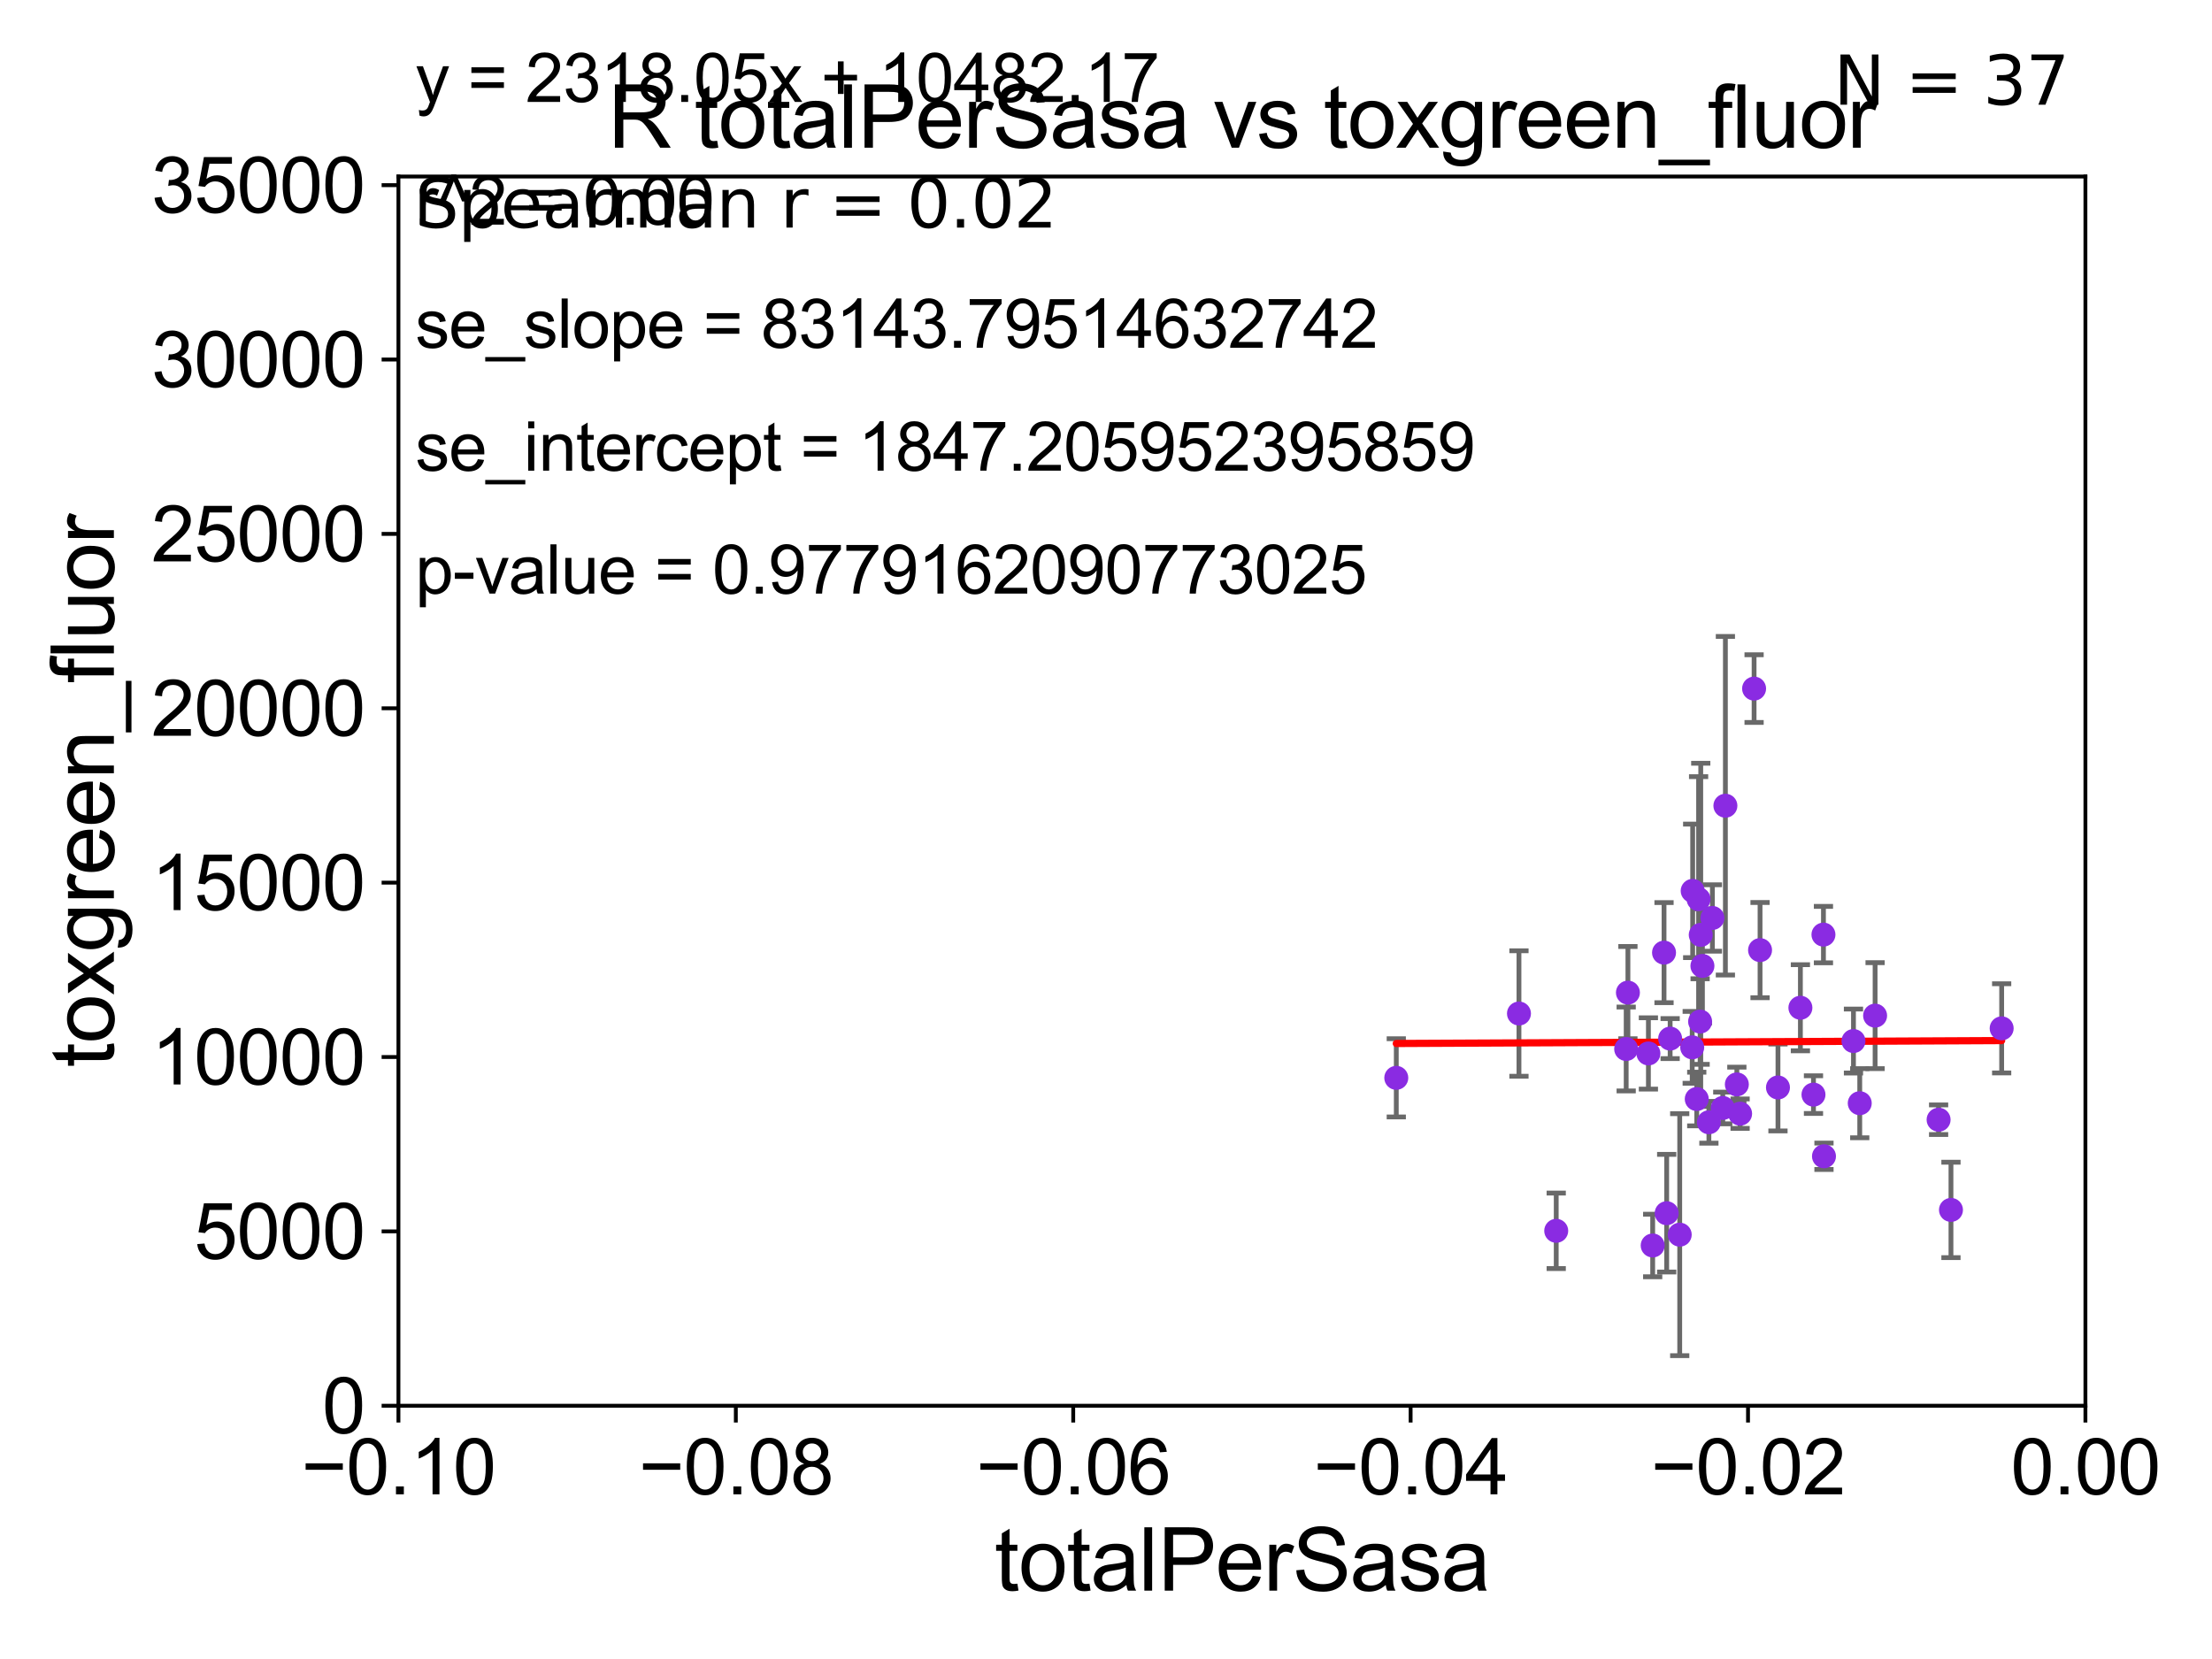 <?xml version="1.0" encoding="utf-8" standalone="no"?>
<!DOCTYPE svg PUBLIC "-//W3C//DTD SVG 1.1//EN"
  "http://www.w3.org/Graphics/SVG/1.1/DTD/svg11.dtd">
<svg xmlns:xlink="http://www.w3.org/1999/xlink" width="460.8pt" height="345.6pt" viewBox="0 0 460.8 345.6" xmlns="http://www.w3.org/2000/svg" version="1.1">
 <defs>
  <style type="text/css">*{stroke-linejoin: round; stroke-linecap: butt}</style>
 </defs>
 <g id="figure_1">
  <g id="patch_1">
   <path d="M 0 345.6 
L 460.8 345.6 
L 460.8 0 
L 0 0 
z
" style="fill: #ffffff"/>
  </g>
  <g id="axes_1">
   <g id="patch_2">
    <path d="M 83 292.84 
L 434.43 292.84 
L 434.43 36.775 
L 83 36.775 
z
" style="fill: #ffffff"/>
   </g>
   <g id="PathCollection_1">
    <defs>
     <path id="m22263782dc" d="M 0 1.118 
C 0.297 1.118 0.581 1 0.791 0.791 
C 1 0.581 1.118 0.297 1.118 0 
C 1.118 -0.297 1 -0.581 0.791 -0.791 
C 0.581 -1 0.297 -1.118 0 -1.118 
C -0.297 -1.118 -0.581 -1 -0.791 -0.791 
C -1 -0.581 -1.118 -0.297 -1.118 0 
C -1.118 0.297 -1 0.581 -0.791 0.791 
C -0.581 1 -0.297 1.118 0 1.118 
z
" style="stroke: #8a2be2"/>
    </defs>
    <g clip-path="url(#pbf784f600a)">
     <use xlink:href="#m22263782dc" x="324.189" y="256.401" style="fill: #8a2be2; stroke: #8a2be2"/>
     <use xlink:href="#m22263782dc" x="379.858" y="194.696" style="fill: #8a2be2; stroke: #8a2be2"/>
     <use xlink:href="#m22263782dc" x="352.518" y="218.182" style="fill: #8a2be2; stroke: #8a2be2"/>
     <use xlink:href="#m22263782dc" x="387.419" y="229.817" style="fill: #8a2be2; stroke: #8a2be2"/>
     <use xlink:href="#m22263782dc" x="316.428" y="211.135" style="fill: #8a2be2; stroke: #8a2be2"/>
     <use xlink:href="#m22263782dc" x="379.968" y="240.874" style="fill: #8a2be2; stroke: #8a2be2"/>
     <use xlink:href="#m22263782dc" x="403.846" y="233.256" style="fill: #8a2be2; stroke: #8a2be2"/>
     <use xlink:href="#m22263782dc" x="406.422" y="252.048" style="fill: #8a2be2; stroke: #8a2be2"/>
     <use xlink:href="#m22263782dc" x="416.983" y="214.223" style="fill: #8a2be2; stroke: #8a2be2"/>
     <use xlink:href="#m22263782dc" x="386.112" y="216.866" style="fill: #8a2be2; stroke: #8a2be2"/>
     <use xlink:href="#m22263782dc" x="390.618" y="211.576" style="fill: #8a2be2; stroke: #8a2be2"/>
     <use xlink:href="#m22263782dc" x="365.409" y="143.448" style="fill: #8a2be2; stroke: #8a2be2"/>
     <use xlink:href="#m22263782dc" x="377.781" y="228.029" style="fill: #8a2be2; stroke: #8a2be2"/>
     <use xlink:href="#m22263782dc" x="347.201" y="252.733" style="fill: #8a2be2; stroke: #8a2be2"/>
     <use xlink:href="#m22263782dc" x="354.646" y="201.222" style="fill: #8a2be2; stroke: #8a2be2"/>
     <use xlink:href="#m22263782dc" x="361.817" y="225.901" style="fill: #8a2be2; stroke: #8a2be2"/>
     <use xlink:href="#m22263782dc" x="358.884" y="230.811" style="fill: #8a2be2; stroke: #8a2be2"/>
     <use xlink:href="#m22263782dc" x="353.85" y="187.316" style="fill: #8a2be2; stroke: #8a2be2"/>
     <use xlink:href="#m22263782dc" x="353.464" y="228.948" style="fill: #8a2be2; stroke: #8a2be2"/>
     <use xlink:href="#m22263782dc" x="349.916" y="257.202" style="fill: #8a2be2; stroke: #8a2be2"/>
     <use xlink:href="#m22263782dc" x="359.431" y="167.848" style="fill: #8a2be2; stroke: #8a2be2"/>
     <use xlink:href="#m22263782dc" x="346.648" y="198.45" style="fill: #8a2be2; stroke: #8a2be2"/>
     <use xlink:href="#m22263782dc" x="356.724" y="191.231" style="fill: #8a2be2; stroke: #8a2be2"/>
     <use xlink:href="#m22263782dc" x="347.921" y="216.359" style="fill: #8a2be2; stroke: #8a2be2"/>
     <use xlink:href="#m22263782dc" x="362.496" y="231.999" style="fill: #8a2be2; stroke: #8a2be2"/>
     <use xlink:href="#m22263782dc" x="339.126" y="206.78" style="fill: #8a2be2; stroke: #8a2be2"/>
     <use xlink:href="#m22263782dc" x="355.995" y="233.789" style="fill: #8a2be2; stroke: #8a2be2"/>
     <use xlink:href="#m22263782dc" x="290.871" y="224.535" style="fill: #8a2be2; stroke: #8a2be2"/>
     <use xlink:href="#m22263782dc" x="344.284" y="259.457" style="fill: #8a2be2; stroke: #8a2be2"/>
     <use xlink:href="#m22263782dc" x="370.384" y="226.543" style="fill: #8a2be2; stroke: #8a2be2"/>
     <use xlink:href="#m22263782dc" x="366.651" y="197.925" style="fill: #8a2be2; stroke: #8a2be2"/>
     <use xlink:href="#m22263782dc" x="375.056" y="209.933" style="fill: #8a2be2; stroke: #8a2be2"/>
     <use xlink:href="#m22263782dc" x="352.616" y="185.58" style="fill: #8a2be2; stroke: #8a2be2"/>
     <use xlink:href="#m22263782dc" x="338.763" y="218.525" style="fill: #8a2be2; stroke: #8a2be2"/>
     <use xlink:href="#m22263782dc" x="343.393" y="219.453" style="fill: #8a2be2; stroke: #8a2be2"/>
     <use xlink:href="#m22263782dc" x="354.297" y="194.748" style="fill: #8a2be2; stroke: #8a2be2"/>
     <use xlink:href="#m22263782dc" x="354.165" y="212.808" style="fill: #8a2be2; stroke: #8a2be2"/>
    </g>
   </g>
   <g id="matplotlib.axis_1">
    <g id="xtick_1">
     <g id="line2d_1">
      <defs>
       <path id="m1c9b2bb974" d="M 0 0 
L 0 3.5 
" style="stroke: #000000; stroke-width: 0.8"/>
      </defs>
      <g>
       <use xlink:href="#m1c9b2bb974" x="83" y="292.84" style="stroke: #000000; stroke-width: 0.8"/>
      </g>
     </g>
     <g id="text_1">
      <!-- −0.10 -->
      <g transform="translate(62.759 311.293)scale(0.16 -0.16)">
       <defs>
        <path id="ArialMT-2212" d="M 3381 1997 
L 356 1997 
L 356 2522 
L 3381 2522 
L 3381 1997 
z
" transform="scale(0.016)"/>
        <path id="ArialMT-30" d="M 266 2259 
Q 266 3072 433 3567 
Q 600 4063 929 4331 
Q 1259 4600 1759 4600 
Q 2128 4600 2406 4451 
Q 2684 4303 2865 4023 
Q 3047 3744 3150 3342 
Q 3253 2941 3253 2259 
Q 3253 1453 3087 958 
Q 2922 463 2592 192 
Q 2263 -78 1759 -78 
Q 1097 -78 719 397 
Q 266 969 266 2259 
z
M 844 2259 
Q 844 1131 1108 757 
Q 1372 384 1759 384 
Q 2147 384 2411 759 
Q 2675 1134 2675 2259 
Q 2675 3391 2411 3762 
Q 2147 4134 1753 4134 
Q 1366 4134 1134 3806 
Q 844 3388 844 2259 
z
" transform="scale(0.016)"/>
        <path id="ArialMT-2e" d="M 581 0 
L 581 641 
L 1222 641 
L 1222 0 
L 581 0 
z
" transform="scale(0.016)"/>
        <path id="ArialMT-31" d="M 2384 0 
L 1822 0 
L 1822 3584 
Q 1619 3391 1289 3197 
Q 959 3003 697 2906 
L 697 3450 
Q 1169 3672 1522 3987 
Q 1875 4303 2022 4600 
L 2384 4600 
L 2384 0 
z
" transform="scale(0.016)"/>
       </defs>
       <use xlink:href="#ArialMT-2212"/>
       <use xlink:href="#ArialMT-30" x="58.398"/>
       <use xlink:href="#ArialMT-2e" x="114.014"/>
       <use xlink:href="#ArialMT-31" x="141.797"/>
       <use xlink:href="#ArialMT-30" x="197.412"/>
      </g>
     </g>
    </g>
    <g id="xtick_2">
     <g id="line2d_2">
      <g>
       <use xlink:href="#m1c9b2bb974" x="153.286" y="292.84" style="stroke: #000000; stroke-width: 0.8"/>
      </g>
     </g>
     <g id="text_2">
      <!-- −0.08 -->
      <g transform="translate(133.045 311.293)scale(0.16 -0.16)">
       <defs>
        <path id="ArialMT-38" d="M 1131 2484 
Q 781 2613 612 2850 
Q 444 3088 444 3419 
Q 444 3919 803 4259 
Q 1163 4600 1759 4600 
Q 2359 4600 2725 4251 
Q 3091 3903 3091 3403 
Q 3091 3084 2923 2848 
Q 2756 2613 2416 2484 
Q 2838 2347 3058 2040 
Q 3278 1734 3278 1309 
Q 3278 722 2862 322 
Q 2447 -78 1769 -78 
Q 1091 -78 675 323 
Q 259 725 259 1325 
Q 259 1772 486 2073 
Q 713 2375 1131 2484 
z
M 1019 3438 
Q 1019 3113 1228 2906 
Q 1438 2700 1772 2700 
Q 2097 2700 2305 2904 
Q 2513 3109 2513 3406 
Q 2513 3716 2298 3927 
Q 2084 4138 1766 4138 
Q 1444 4138 1231 3931 
Q 1019 3725 1019 3438 
z
M 838 1322 
Q 838 1081 952 856 
Q 1066 631 1291 507 
Q 1516 384 1775 384 
Q 2178 384 2440 643 
Q 2703 903 2703 1303 
Q 2703 1709 2433 1975 
Q 2163 2241 1756 2241 
Q 1359 2241 1098 1978 
Q 838 1716 838 1322 
z
" transform="scale(0.016)"/>
       </defs>
       <use xlink:href="#ArialMT-2212"/>
       <use xlink:href="#ArialMT-30" x="58.398"/>
       <use xlink:href="#ArialMT-2e" x="114.014"/>
       <use xlink:href="#ArialMT-30" x="141.797"/>
       <use xlink:href="#ArialMT-38" x="197.412"/>
      </g>
     </g>
    </g>
    <g id="xtick_3">
     <g id="line2d_3">
      <g>
       <use xlink:href="#m1c9b2bb974" x="223.572" y="292.84" style="stroke: #000000; stroke-width: 0.8"/>
      </g>
     </g>
     <g id="text_3">
      <!-- −0.06 -->
      <g transform="translate(203.331 311.293)scale(0.16 -0.16)">
       <defs>
        <path id="ArialMT-36" d="M 3184 3459 
L 2625 3416 
Q 2550 3747 2413 3897 
Q 2184 4138 1850 4138 
Q 1581 4138 1378 3988 
Q 1113 3794 959 3422 
Q 806 3050 800 2363 
Q 1003 2672 1297 2822 
Q 1591 2972 1913 2972 
Q 2475 2972 2870 2558 
Q 3266 2144 3266 1488 
Q 3266 1056 3080 686 
Q 2894 316 2569 119 
Q 2244 -78 1831 -78 
Q 1128 -78 684 439 
Q 241 956 241 2144 
Q 241 3472 731 4075 
Q 1159 4600 1884 4600 
Q 2425 4600 2770 4297 
Q 3116 3994 3184 3459 
z
M 888 1484 
Q 888 1194 1011 928 
Q 1134 663 1356 523 
Q 1578 384 1822 384 
Q 2178 384 2434 671 
Q 2691 959 2691 1453 
Q 2691 1928 2437 2201 
Q 2184 2475 1800 2475 
Q 1419 2475 1153 2201 
Q 888 1928 888 1484 
z
" transform="scale(0.016)"/>
       </defs>
       <use xlink:href="#ArialMT-2212"/>
       <use xlink:href="#ArialMT-30" x="58.398"/>
       <use xlink:href="#ArialMT-2e" x="114.014"/>
       <use xlink:href="#ArialMT-30" x="141.797"/>
       <use xlink:href="#ArialMT-36" x="197.412"/>
      </g>
     </g>
    </g>
    <g id="xtick_4">
     <g id="line2d_4">
      <g>
       <use xlink:href="#m1c9b2bb974" x="293.858" y="292.84" style="stroke: #000000; stroke-width: 0.8"/>
      </g>
     </g>
     <g id="text_4">
      <!-- −0.04 -->
      <g transform="translate(273.617 311.293)scale(0.16 -0.16)">
       <defs>
        <path id="ArialMT-34" d="M 2069 0 
L 2069 1097 
L 81 1097 
L 81 1613 
L 2172 4581 
L 2631 4581 
L 2631 1613 
L 3250 1613 
L 3250 1097 
L 2631 1097 
L 2631 0 
L 2069 0 
z
M 2069 1613 
L 2069 3678 
L 634 1613 
L 2069 1613 
z
" transform="scale(0.016)"/>
       </defs>
       <use xlink:href="#ArialMT-2212"/>
       <use xlink:href="#ArialMT-30" x="58.398"/>
       <use xlink:href="#ArialMT-2e" x="114.014"/>
       <use xlink:href="#ArialMT-30" x="141.797"/>
       <use xlink:href="#ArialMT-34" x="197.412"/>
      </g>
     </g>
    </g>
    <g id="xtick_5">
     <g id="line2d_5">
      <g>
       <use xlink:href="#m1c9b2bb974" x="364.144" y="292.84" style="stroke: #000000; stroke-width: 0.8"/>
      </g>
     </g>
     <g id="text_5">
      <!-- −0.02 -->
      <g transform="translate(343.903 311.293)scale(0.16 -0.16)">
       <defs>
        <path id="ArialMT-32" d="M 3222 541 
L 3222 0 
L 194 0 
Q 188 203 259 391 
Q 375 700 629 1000 
Q 884 1300 1366 1694 
Q 2113 2306 2375 2664 
Q 2638 3022 2638 3341 
Q 2638 3675 2398 3904 
Q 2159 4134 1775 4134 
Q 1369 4134 1125 3890 
Q 881 3647 878 3216 
L 300 3275 
Q 359 3922 746 4261 
Q 1134 4600 1788 4600 
Q 2447 4600 2831 4234 
Q 3216 3869 3216 3328 
Q 3216 3053 3103 2787 
Q 2991 2522 2730 2228 
Q 2469 1934 1863 1422 
Q 1356 997 1212 845 
Q 1069 694 975 541 
L 3222 541 
z
" transform="scale(0.016)"/>
       </defs>
       <use xlink:href="#ArialMT-2212"/>
       <use xlink:href="#ArialMT-30" x="58.398"/>
       <use xlink:href="#ArialMT-2e" x="114.014"/>
       <use xlink:href="#ArialMT-30" x="141.797"/>
       <use xlink:href="#ArialMT-32" x="197.412"/>
      </g>
     </g>
    </g>
    <g id="xtick_6">
     <g id="line2d_6">
      <g>
       <use xlink:href="#m1c9b2bb974" x="434.43" y="292.84" style="stroke: #000000; stroke-width: 0.8"/>
      </g>
     </g>
     <g id="text_6">
      <!-- 0.00 -->
      <g transform="translate(418.861 311.293)scale(0.16 -0.16)">
       <use xlink:href="#ArialMT-30"/>
       <use xlink:href="#ArialMT-2e" x="55.615"/>
       <use xlink:href="#ArialMT-30" x="83.398"/>
       <use xlink:href="#ArialMT-30" x="139.014"/>
      </g>
     </g>
    </g>
    <g id="text_7">
     <!-- totalPerSasa -->
     <g transform="translate(207.187 331.357)scale(0.18 -0.18)">
      <defs>
       <path id="ArialMT-74" d="M 1650 503 
L 1731 6 
Q 1494 -44 1306 -44 
Q 1000 -44 831 53 
Q 663 150 594 308 
Q 525 466 525 972 
L 525 2881 
L 113 2881 
L 113 3319 
L 525 3319 
L 525 4141 
L 1084 4478 
L 1084 3319 
L 1650 3319 
L 1650 2881 
L 1084 2881 
L 1084 941 
Q 1084 700 1114 631 
Q 1144 563 1211 522 
Q 1278 481 1403 481 
Q 1497 481 1650 503 
z
" transform="scale(0.016)"/>
       <path id="ArialMT-6f" d="M 213 1659 
Q 213 2581 725 3025 
Q 1153 3394 1769 3394 
Q 2453 3394 2887 2945 
Q 3322 2497 3322 1706 
Q 3322 1066 3130 698 
Q 2938 331 2570 128 
Q 2203 -75 1769 -75 
Q 1072 -75 642 372 
Q 213 819 213 1659 
z
M 791 1659 
Q 791 1022 1069 705 
Q 1347 388 1769 388 
Q 2188 388 2466 706 
Q 2744 1025 2744 1678 
Q 2744 2294 2464 2611 
Q 2184 2928 1769 2928 
Q 1347 2928 1069 2612 
Q 791 2297 791 1659 
z
" transform="scale(0.016)"/>
       <path id="ArialMT-61" d="M 2588 409 
Q 2275 144 1986 34 
Q 1697 -75 1366 -75 
Q 819 -75 525 192 
Q 231 459 231 875 
Q 231 1119 342 1320 
Q 453 1522 633 1644 
Q 813 1766 1038 1828 
Q 1203 1872 1538 1913 
Q 2219 1994 2541 2106 
Q 2544 2222 2544 2253 
Q 2544 2597 2384 2738 
Q 2169 2928 1744 2928 
Q 1347 2928 1158 2789 
Q 969 2650 878 2297 
L 328 2372 
Q 403 2725 575 2942 
Q 747 3159 1072 3276 
Q 1397 3394 1825 3394 
Q 2250 3394 2515 3294 
Q 2781 3194 2906 3042 
Q 3031 2891 3081 2659 
Q 3109 2516 3109 2141 
L 3109 1391 
Q 3109 606 3145 398 
Q 3181 191 3288 0 
L 2700 0 
Q 2613 175 2588 409 
z
M 2541 1666 
Q 2234 1541 1622 1453 
Q 1275 1403 1131 1340 
Q 988 1278 909 1158 
Q 831 1038 831 891 
Q 831 666 1001 516 
Q 1172 366 1500 366 
Q 1825 366 2078 508 
Q 2331 650 2450 897 
Q 2541 1088 2541 1459 
L 2541 1666 
z
" transform="scale(0.016)"/>
       <path id="ArialMT-6c" d="M 409 0 
L 409 4581 
L 972 4581 
L 972 0 
L 409 0 
z
" transform="scale(0.016)"/>
       <path id="ArialMT-50" d="M 494 0 
L 494 4581 
L 2222 4581 
Q 2678 4581 2919 4538 
Q 3256 4481 3484 4323 
Q 3713 4166 3852 3881 
Q 3991 3597 3991 3256 
Q 3991 2672 3619 2267 
Q 3247 1863 2275 1863 
L 1100 1863 
L 1100 0 
L 494 0 
z
M 1100 2403 
L 2284 2403 
Q 2872 2403 3119 2622 
Q 3366 2841 3366 3238 
Q 3366 3525 3220 3729 
Q 3075 3934 2838 4000 
Q 2684 4041 2272 4041 
L 1100 4041 
L 1100 2403 
z
" transform="scale(0.016)"/>
       <path id="ArialMT-65" d="M 2694 1069 
L 3275 997 
Q 3138 488 2766 206 
Q 2394 -75 1816 -75 
Q 1088 -75 661 373 
Q 234 822 234 1631 
Q 234 2469 665 2931 
Q 1097 3394 1784 3394 
Q 2450 3394 2872 2941 
Q 3294 2488 3294 1666 
Q 3294 1616 3291 1516 
L 816 1516 
Q 847 969 1125 678 
Q 1403 388 1819 388 
Q 2128 388 2347 550 
Q 2566 713 2694 1069 
z
M 847 1978 
L 2700 1978 
Q 2663 2397 2488 2606 
Q 2219 2931 1791 2931 
Q 1403 2931 1139 2672 
Q 875 2413 847 1978 
z
" transform="scale(0.016)"/>
       <path id="ArialMT-72" d="M 416 0 
L 416 3319 
L 922 3319 
L 922 2816 
Q 1116 3169 1280 3281 
Q 1444 3394 1641 3394 
Q 1925 3394 2219 3213 
L 2025 2691 
Q 1819 2813 1613 2813 
Q 1428 2813 1281 2702 
Q 1134 2591 1072 2394 
Q 978 2094 978 1738 
L 978 0 
L 416 0 
z
" transform="scale(0.016)"/>
       <path id="ArialMT-53" d="M 288 1472 
L 859 1522 
Q 900 1178 1048 958 
Q 1197 738 1509 602 
Q 1822 466 2213 466 
Q 2559 466 2825 569 
Q 3091 672 3220 851 
Q 3350 1031 3350 1244 
Q 3350 1459 3225 1620 
Q 3100 1781 2813 1891 
Q 2628 1963 1997 2114 
Q 1366 2266 1113 2400 
Q 784 2572 623 2826 
Q 463 3081 463 3397 
Q 463 3744 659 4045 
Q 856 4347 1234 4503 
Q 1613 4659 2075 4659 
Q 2584 4659 2973 4495 
Q 3363 4331 3572 4012 
Q 3781 3694 3797 3291 
L 3216 3247 
Q 3169 3681 2898 3903 
Q 2628 4125 2100 4125 
Q 1550 4125 1298 3923 
Q 1047 3722 1047 3438 
Q 1047 3191 1225 3031 
Q 1400 2872 2139 2705 
Q 2878 2538 3153 2413 
Q 3553 2228 3743 1945 
Q 3934 1663 3934 1294 
Q 3934 928 3725 604 
Q 3516 281 3123 101 
Q 2731 -78 2241 -78 
Q 1619 -78 1198 103 
Q 778 284 539 648 
Q 300 1013 288 1472 
z
" transform="scale(0.016)"/>
       <path id="ArialMT-73" d="M 197 991 
L 753 1078 
Q 800 744 1014 566 
Q 1228 388 1613 388 
Q 2000 388 2187 545 
Q 2375 703 2375 916 
Q 2375 1106 2209 1216 
Q 2094 1291 1634 1406 
Q 1016 1563 777 1677 
Q 538 1791 414 1992 
Q 291 2194 291 2438 
Q 291 2659 392 2848 
Q 494 3038 669 3163 
Q 800 3259 1026 3326 
Q 1253 3394 1513 3394 
Q 1903 3394 2198 3281 
Q 2494 3169 2634 2976 
Q 2775 2784 2828 2463 
L 2278 2388 
Q 2241 2644 2061 2787 
Q 1881 2931 1553 2931 
Q 1166 2931 1000 2803 
Q 834 2675 834 2503 
Q 834 2394 903 2306 
Q 972 2216 1119 2156 
Q 1203 2125 1616 2013 
Q 2213 1853 2448 1751 
Q 2684 1650 2818 1456 
Q 2953 1263 2953 975 
Q 2953 694 2789 445 
Q 2625 197 2315 61 
Q 2006 -75 1616 -75 
Q 969 -75 630 194 
Q 291 463 197 991 
z
" transform="scale(0.016)"/>
      </defs>
      <use xlink:href="#ArialMT-74"/>
      <use xlink:href="#ArialMT-6f" x="27.783"/>
      <use xlink:href="#ArialMT-74" x="83.398"/>
      <use xlink:href="#ArialMT-61" x="111.182"/>
      <use xlink:href="#ArialMT-6c" x="166.797"/>
      <use xlink:href="#ArialMT-50" x="189.014"/>
      <use xlink:href="#ArialMT-65" x="255.713"/>
      <use xlink:href="#ArialMT-72" x="311.328"/>
      <use xlink:href="#ArialMT-53" x="344.629"/>
      <use xlink:href="#ArialMT-61" x="411.328"/>
      <use xlink:href="#ArialMT-73" x="466.943"/>
      <use xlink:href="#ArialMT-61" x="516.943"/>
     </g>
    </g>
   </g>
   <g id="matplotlib.axis_2">
    <g id="ytick_1">
     <g id="line2d_7">
      <defs>
       <path id="m5621936d3f" d="M 0 0 
L -3.5 0 
" style="stroke: #000000; stroke-width: 0.8"/>
      </defs>
      <g>
       <use xlink:href="#m5621936d3f" x="83" y="292.84" style="stroke: #000000; stroke-width: 0.8"/>
      </g>
     </g>
     <g id="text_8">
      <!-- 0 -->
      <g transform="translate(67.103 298.566)scale(0.16 -0.16)">
       <use xlink:href="#ArialMT-30"/>
      </g>
     </g>
    </g>
    <g id="ytick_2">
     <g id="line2d_8">
      <g>
       <use xlink:href="#m5621936d3f" x="83" y="256.516" style="stroke: #000000; stroke-width: 0.8"/>
      </g>
     </g>
     <g id="text_9">
      <!-- 5000 -->
      <g transform="translate(40.41 262.242)scale(0.16 -0.16)">
       <defs>
        <path id="ArialMT-35" d="M 266 1200 
L 856 1250 
Q 922 819 1161 601 
Q 1400 384 1738 384 
Q 2144 384 2425 690 
Q 2706 997 2706 1503 
Q 2706 1984 2436 2262 
Q 2166 2541 1728 2541 
Q 1456 2541 1237 2417 
Q 1019 2294 894 2097 
L 366 2166 
L 809 4519 
L 3088 4519 
L 3088 3981 
L 1259 3981 
L 1013 2750 
Q 1425 3038 1878 3038 
Q 2478 3038 2890 2622 
Q 3303 2206 3303 1553 
Q 3303 931 2941 478 
Q 2500 -78 1738 -78 
Q 1113 -78 717 272 
Q 322 622 266 1200 
z
" transform="scale(0.016)"/>
       </defs>
       <use xlink:href="#ArialMT-35"/>
       <use xlink:href="#ArialMT-30" x="55.615"/>
       <use xlink:href="#ArialMT-30" x="111.23"/>
       <use xlink:href="#ArialMT-30" x="166.846"/>
      </g>
     </g>
    </g>
    <g id="ytick_3">
     <g id="line2d_9">
      <g>
       <use xlink:href="#m5621936d3f" x="83" y="220.192" style="stroke: #000000; stroke-width: 0.8"/>
      </g>
     </g>
     <g id="text_10">
      <!-- 10000 -->
      <g transform="translate(31.512 225.918)scale(0.16 -0.16)">
       <use xlink:href="#ArialMT-31"/>
       <use xlink:href="#ArialMT-30" x="55.615"/>
       <use xlink:href="#ArialMT-30" x="111.23"/>
       <use xlink:href="#ArialMT-30" x="166.846"/>
       <use xlink:href="#ArialMT-30" x="222.461"/>
      </g>
     </g>
    </g>
    <g id="ytick_4">
     <g id="line2d_10">
      <g>
       <use xlink:href="#m5621936d3f" x="83" y="183.867" style="stroke: #000000; stroke-width: 0.8"/>
      </g>
     </g>
     <g id="text_11">
      <!-- 15000 -->
      <g transform="translate(31.512 189.594)scale(0.16 -0.16)">
       <use xlink:href="#ArialMT-31"/>
       <use xlink:href="#ArialMT-35" x="55.615"/>
       <use xlink:href="#ArialMT-30" x="111.23"/>
       <use xlink:href="#ArialMT-30" x="166.846"/>
       <use xlink:href="#ArialMT-30" x="222.461"/>
      </g>
     </g>
    </g>
    <g id="ytick_5">
     <g id="line2d_11">
      <g>
       <use xlink:href="#m5621936d3f" x="83" y="147.543" style="stroke: #000000; stroke-width: 0.8"/>
      </g>
     </g>
     <g id="text_12">
      <!-- 20000 -->
      <g transform="translate(31.512 153.27)scale(0.16 -0.16)">
       <use xlink:href="#ArialMT-32"/>
       <use xlink:href="#ArialMT-30" x="55.615"/>
       <use xlink:href="#ArialMT-30" x="111.23"/>
       <use xlink:href="#ArialMT-30" x="166.846"/>
       <use xlink:href="#ArialMT-30" x="222.461"/>
      </g>
     </g>
    </g>
    <g id="ytick_6">
     <g id="line2d_12">
      <g>
       <use xlink:href="#m5621936d3f" x="83" y="111.219" style="stroke: #000000; stroke-width: 0.8"/>
      </g>
     </g>
     <g id="text_13">
      <!-- 25000 -->
      <g transform="translate(31.512 116.945)scale(0.16 -0.16)">
       <use xlink:href="#ArialMT-32"/>
       <use xlink:href="#ArialMT-35" x="55.615"/>
       <use xlink:href="#ArialMT-30" x="111.23"/>
       <use xlink:href="#ArialMT-30" x="166.846"/>
       <use xlink:href="#ArialMT-30" x="222.461"/>
      </g>
     </g>
    </g>
    <g id="ytick_7">
     <g id="line2d_13">
      <g>
       <use xlink:href="#m5621936d3f" x="83" y="74.895" style="stroke: #000000; stroke-width: 0.8"/>
      </g>
     </g>
     <g id="text_14">
      <!-- 30000 -->
      <g transform="translate(31.512 80.621)scale(0.16 -0.16)">
       <defs>
        <path id="ArialMT-33" d="M 269 1209 
L 831 1284 
Q 928 806 1161 595 
Q 1394 384 1728 384 
Q 2125 384 2398 659 
Q 2672 934 2672 1341 
Q 2672 1728 2419 1979 
Q 2166 2231 1775 2231 
Q 1616 2231 1378 2169 
L 1441 2663 
Q 1497 2656 1531 2656 
Q 1891 2656 2178 2843 
Q 2466 3031 2466 3422 
Q 2466 3731 2256 3934 
Q 2047 4138 1716 4138 
Q 1388 4138 1169 3931 
Q 950 3725 888 3313 
L 325 3413 
Q 428 3978 793 4289 
Q 1159 4600 1703 4600 
Q 2078 4600 2393 4439 
Q 2709 4278 2876 4000 
Q 3044 3722 3044 3409 
Q 3044 3113 2884 2869 
Q 2725 2625 2413 2481 
Q 2819 2388 3044 2092 
Q 3269 1797 3269 1353 
Q 3269 753 2831 336 
Q 2394 -81 1725 -81 
Q 1122 -81 723 278 
Q 325 638 269 1209 
z
" transform="scale(0.016)"/>
       </defs>
       <use xlink:href="#ArialMT-33"/>
       <use xlink:href="#ArialMT-30" x="55.615"/>
       <use xlink:href="#ArialMT-30" x="111.23"/>
       <use xlink:href="#ArialMT-30" x="166.846"/>
       <use xlink:href="#ArialMT-30" x="222.461"/>
      </g>
     </g>
    </g>
    <g id="ytick_8">
     <g id="line2d_14">
      <g>
       <use xlink:href="#m5621936d3f" x="83" y="38.571" style="stroke: #000000; stroke-width: 0.8"/>
      </g>
     </g>
     <g id="text_15">
      <!-- 35000 -->
      <g transform="translate(31.512 44.297)scale(0.16 -0.16)">
       <use xlink:href="#ArialMT-33"/>
       <use xlink:href="#ArialMT-35" x="55.615"/>
       <use xlink:href="#ArialMT-30" x="111.23"/>
       <use xlink:href="#ArialMT-30" x="166.846"/>
       <use xlink:href="#ArialMT-30" x="222.461"/>
      </g>
     </g>
    </g>
    <g id="text_16">
     <!-- toxgreen_fluor -->
     <g transform="translate(23.724 222.34)rotate(-90)scale(0.18 -0.18)">
      <defs>
       <path id="ArialMT-78" d="M 47 0 
L 1259 1725 
L 138 3319 
L 841 3319 
L 1350 2541 
Q 1494 2319 1581 2169 
Q 1719 2375 1834 2534 
L 2394 3319 
L 3066 3319 
L 1919 1756 
L 3153 0 
L 2463 0 
L 1781 1031 
L 1600 1309 
L 728 0 
L 47 0 
z
" transform="scale(0.016)"/>
       <path id="ArialMT-67" d="M 319 -275 
L 866 -356 
Q 900 -609 1056 -725 
Q 1266 -881 1628 -881 
Q 2019 -881 2231 -725 
Q 2444 -569 2519 -288 
Q 2563 -116 2559 434 
Q 2191 0 1641 0 
Q 956 0 581 494 
Q 206 988 206 1678 
Q 206 2153 378 2554 
Q 550 2956 876 3175 
Q 1203 3394 1644 3394 
Q 2231 3394 2613 2919 
L 2613 3319 
L 3131 3319 
L 3131 450 
Q 3131 -325 2973 -648 
Q 2816 -972 2473 -1159 
Q 2131 -1347 1631 -1347 
Q 1038 -1347 672 -1080 
Q 306 -813 319 -275 
z
M 784 1719 
Q 784 1066 1043 766 
Q 1303 466 1694 466 
Q 2081 466 2343 764 
Q 2606 1063 2606 1700 
Q 2606 2309 2336 2618 
Q 2066 2928 1684 2928 
Q 1309 2928 1046 2623 
Q 784 2319 784 1719 
z
" transform="scale(0.016)"/>
       <path id="ArialMT-6e" d="M 422 0 
L 422 3319 
L 928 3319 
L 928 2847 
Q 1294 3394 1984 3394 
Q 2284 3394 2536 3286 
Q 2788 3178 2913 3003 
Q 3038 2828 3088 2588 
Q 3119 2431 3119 2041 
L 3119 0 
L 2556 0 
L 2556 2019 
Q 2556 2363 2490 2533 
Q 2425 2703 2258 2804 
Q 2091 2906 1866 2906 
Q 1506 2906 1245 2678 
Q 984 2450 984 1813 
L 984 0 
L 422 0 
z
" transform="scale(0.016)"/>
       <path id="ArialMT-5f" d="M -97 -1272 
L -97 -866 
L 3631 -866 
L 3631 -1272 
L -97 -1272 
z
" transform="scale(0.016)"/>
       <path id="ArialMT-66" d="M 556 0 
L 556 2881 
L 59 2881 
L 59 3319 
L 556 3319 
L 556 3672 
Q 556 4006 616 4169 
Q 697 4388 901 4523 
Q 1106 4659 1475 4659 
Q 1713 4659 2000 4603 
L 1916 4113 
Q 1741 4144 1584 4144 
Q 1328 4144 1222 4034 
Q 1116 3925 1116 3625 
L 1116 3319 
L 1763 3319 
L 1763 2881 
L 1116 2881 
L 1116 0 
L 556 0 
z
" transform="scale(0.016)"/>
       <path id="ArialMT-75" d="M 2597 0 
L 2597 488 
Q 2209 -75 1544 -75 
Q 1250 -75 995 37 
Q 741 150 617 320 
Q 494 491 444 738 
Q 409 903 409 1263 
L 409 3319 
L 972 3319 
L 972 1478 
Q 972 1038 1006 884 
Q 1059 663 1231 536 
Q 1403 409 1656 409 
Q 1909 409 2131 539 
Q 2353 669 2445 892 
Q 2538 1116 2538 1541 
L 2538 3319 
L 3100 3319 
L 3100 0 
L 2597 0 
z
" transform="scale(0.016)"/>
      </defs>
      <use xlink:href="#ArialMT-74"/>
      <use xlink:href="#ArialMT-6f" x="27.783"/>
      <use xlink:href="#ArialMT-78" x="83.398"/>
      <use xlink:href="#ArialMT-67" x="133.398"/>
      <use xlink:href="#ArialMT-72" x="189.014"/>
      <use xlink:href="#ArialMT-65" x="222.314"/>
      <use xlink:href="#ArialMT-65" x="277.93"/>
      <use xlink:href="#ArialMT-6e" x="333.545"/>
      <use xlink:href="#ArialMT-5f" x="389.16"/>
      <use xlink:href="#ArialMT-66" x="444.775"/>
      <use xlink:href="#ArialMT-6c" x="472.559"/>
      <use xlink:href="#ArialMT-75" x="494.775"/>
      <use xlink:href="#ArialMT-6f" x="550.391"/>
      <use xlink:href="#ArialMT-72" x="606.006"/>
     </g>
    </g>
   </g>
   <g id="LineCollection_1">
    <path d="M 324.189 264.265 
L 324.189 248.537 
" clip-path="url(#pbf784f600a)" style="fill: none; stroke: #696969"/>
    <path d="M 379.858 200.575 
L 379.858 188.817 
" clip-path="url(#pbf784f600a)" style="fill: none; stroke: #696969"/>
    <path d="M 352.518 225.665 
L 352.518 210.7 
" clip-path="url(#pbf784f600a)" style="fill: none; stroke: #696969"/>
    <path d="M 387.419 237.018 
L 387.419 222.616 
" clip-path="url(#pbf784f600a)" style="fill: none; stroke: #696969"/>
    <path d="M 316.428 224.204 
L 316.428 198.067 
" clip-path="url(#pbf784f600a)" style="fill: none; stroke: #696969"/>
    <path d="M 379.968 243.62 
L 379.968 238.127 
" clip-path="url(#pbf784f600a)" style="fill: none; stroke: #696969"/>
    <path d="M 403.846 236.343 
L 403.846 230.17 
" clip-path="url(#pbf784f600a)" style="fill: none; stroke: #696969"/>
    <path d="M 406.422 261.985 
L 406.422 242.112 
" clip-path="url(#pbf784f600a)" style="fill: none; stroke: #696969"/>
    <path d="M 416.983 223.511 
L 416.983 204.935 
" clip-path="url(#pbf784f600a)" style="fill: none; stroke: #696969"/>
    <path d="M 386.112 223.529 
L 386.112 210.203 
" clip-path="url(#pbf784f600a)" style="fill: none; stroke: #696969"/>
    <path d="M 390.618 222.612 
L 390.618 200.54 
" clip-path="url(#pbf784f600a)" style="fill: none; stroke: #696969"/>
    <path d="M 365.409 150.501 
L 365.409 136.395 
" clip-path="url(#pbf784f600a)" style="fill: none; stroke: #696969"/>
    <path d="M 377.781 231.953 
L 377.781 224.105 
" clip-path="url(#pbf784f600a)" style="fill: none; stroke: #696969"/>
    <path d="M 347.201 264.987 
L 347.201 240.478 
" clip-path="url(#pbf784f600a)" style="fill: none; stroke: #696969"/>
    <path d="M 354.646 213.111 
L 354.646 189.333 
" clip-path="url(#pbf784f600a)" style="fill: none; stroke: #696969"/>
    <path d="M 361.817 229.492 
L 361.817 222.311 
" clip-path="url(#pbf784f600a)" style="fill: none; stroke: #696969"/>
    <path d="M 358.884 234.111 
L 358.884 227.51 
" clip-path="url(#pbf784f600a)" style="fill: none; stroke: #696969"/>
    <path d="M 353.85 212.844 
L 353.85 161.788 
" clip-path="url(#pbf784f600a)" style="fill: none; stroke: #696969"/>
    <path d="M 353.464 234.536 
L 353.464 223.36 
" clip-path="url(#pbf784f600a)" style="fill: none; stroke: #696969"/>
    <path d="M 349.916 282.408 
L 349.916 231.996 
" clip-path="url(#pbf784f600a)" style="fill: none; stroke: #696969"/>
    <path d="M 359.431 203.118 
L 359.431 132.578 
" clip-path="url(#pbf784f600a)" style="fill: none; stroke: #696969"/>
    <path d="M 346.648 208.877 
L 346.648 188.023 
" clip-path="url(#pbf784f600a)" style="fill: none; stroke: #696969"/>
    <path d="M 356.724 198.15 
L 356.724 184.312 
" clip-path="url(#pbf784f600a)" style="fill: none; stroke: #696969"/>
    <path d="M 347.921 220.529 
L 347.921 212.189 
" clip-path="url(#pbf784f600a)" style="fill: none; stroke: #696969"/>
    <path d="M 362.496 235.065 
L 362.496 228.933 
" clip-path="url(#pbf784f600a)" style="fill: none; stroke: #696969"/>
    <path d="M 339.126 216.385 
L 339.126 197.175 
" clip-path="url(#pbf784f600a)" style="fill: none; stroke: #696969"/>
    <path d="M 355.995 238.141 
L 355.995 229.437 
" clip-path="url(#pbf784f600a)" style="fill: none; stroke: #696969"/>
    <path d="M 290.871 232.683 
L 290.871 216.388 
" clip-path="url(#pbf784f600a)" style="fill: none; stroke: #696969"/>
    <path d="M 344.284 265.972 
L 344.284 252.942 
" clip-path="url(#pbf784f600a)" style="fill: none; stroke: #696969"/>
    <path d="M 370.384 235.594 
L 370.384 217.492 
" clip-path="url(#pbf784f600a)" style="fill: none; stroke: #696969"/>
    <path d="M 366.651 207.843 
L 366.651 188.006 
" clip-path="url(#pbf784f600a)" style="fill: none; stroke: #696969"/>
    <path d="M 375.056 218.9 
L 375.056 200.967 
" clip-path="url(#pbf784f600a)" style="fill: none; stroke: #696969"/>
    <path d="M 352.616 199.487 
L 352.616 171.674 
" clip-path="url(#pbf784f600a)" style="fill: none; stroke: #696969"/>
    <path d="M 338.763 227.26 
L 338.763 209.791 
" clip-path="url(#pbf784f600a)" style="fill: none; stroke: #696969"/>
    <path d="M 343.393 226.88 
L 343.393 212.027 
" clip-path="url(#pbf784f600a)" style="fill: none; stroke: #696969"/>
    <path d="M 354.297 230.496 
L 354.297 159 
" clip-path="url(#pbf784f600a)" style="fill: none; stroke: #696969"/>
    <path d="M 354.165 221.722 
L 354.165 203.894 
" clip-path="url(#pbf784f600a)" style="fill: none; stroke: #696969"/>
   </g>
   <g id="line2d_15">
    <defs>
     <path id="m26230a28c2" d="M 2 0 
L -2 -0 
" style="stroke: #696969"/>
    </defs>
    <g clip-path="url(#pbf784f600a)">
     <use xlink:href="#m26230a28c2" x="324.189" y="264.265" style="fill: #696969; stroke: #696969"/>
     <use xlink:href="#m26230a28c2" x="379.858" y="200.575" style="fill: #696969; stroke: #696969"/>
     <use xlink:href="#m26230a28c2" x="352.518" y="225.665" style="fill: #696969; stroke: #696969"/>
     <use xlink:href="#m26230a28c2" x="387.419" y="237.018" style="fill: #696969; stroke: #696969"/>
     <use xlink:href="#m26230a28c2" x="316.428" y="224.204" style="fill: #696969; stroke: #696969"/>
     <use xlink:href="#m26230a28c2" x="379.968" y="243.62" style="fill: #696969; stroke: #696969"/>
     <use xlink:href="#m26230a28c2" x="403.846" y="236.343" style="fill: #696969; stroke: #696969"/>
     <use xlink:href="#m26230a28c2" x="406.422" y="261.985" style="fill: #696969; stroke: #696969"/>
     <use xlink:href="#m26230a28c2" x="416.983" y="223.511" style="fill: #696969; stroke: #696969"/>
     <use xlink:href="#m26230a28c2" x="386.112" y="223.529" style="fill: #696969; stroke: #696969"/>
     <use xlink:href="#m26230a28c2" x="390.618" y="222.612" style="fill: #696969; stroke: #696969"/>
     <use xlink:href="#m26230a28c2" x="365.409" y="150.501" style="fill: #696969; stroke: #696969"/>
     <use xlink:href="#m26230a28c2" x="377.781" y="231.953" style="fill: #696969; stroke: #696969"/>
     <use xlink:href="#m26230a28c2" x="347.201" y="264.987" style="fill: #696969; stroke: #696969"/>
     <use xlink:href="#m26230a28c2" x="354.646" y="213.111" style="fill: #696969; stroke: #696969"/>
     <use xlink:href="#m26230a28c2" x="361.817" y="229.492" style="fill: #696969; stroke: #696969"/>
     <use xlink:href="#m26230a28c2" x="358.884" y="234.111" style="fill: #696969; stroke: #696969"/>
     <use xlink:href="#m26230a28c2" x="353.85" y="212.844" style="fill: #696969; stroke: #696969"/>
     <use xlink:href="#m26230a28c2" x="353.464" y="234.536" style="fill: #696969; stroke: #696969"/>
     <use xlink:href="#m26230a28c2" x="349.916" y="282.408" style="fill: #696969; stroke: #696969"/>
     <use xlink:href="#m26230a28c2" x="359.431" y="203.118" style="fill: #696969; stroke: #696969"/>
     <use xlink:href="#m26230a28c2" x="346.648" y="208.877" style="fill: #696969; stroke: #696969"/>
     <use xlink:href="#m26230a28c2" x="356.724" y="198.15" style="fill: #696969; stroke: #696969"/>
     <use xlink:href="#m26230a28c2" x="347.921" y="220.529" style="fill: #696969; stroke: #696969"/>
     <use xlink:href="#m26230a28c2" x="362.496" y="235.065" style="fill: #696969; stroke: #696969"/>
     <use xlink:href="#m26230a28c2" x="339.126" y="216.385" style="fill: #696969; stroke: #696969"/>
     <use xlink:href="#m26230a28c2" x="355.995" y="238.141" style="fill: #696969; stroke: #696969"/>
     <use xlink:href="#m26230a28c2" x="290.871" y="232.683" style="fill: #696969; stroke: #696969"/>
     <use xlink:href="#m26230a28c2" x="344.284" y="265.972" style="fill: #696969; stroke: #696969"/>
     <use xlink:href="#m26230a28c2" x="370.384" y="235.594" style="fill: #696969; stroke: #696969"/>
     <use xlink:href="#m26230a28c2" x="366.651" y="207.843" style="fill: #696969; stroke: #696969"/>
     <use xlink:href="#m26230a28c2" x="375.056" y="218.9" style="fill: #696969; stroke: #696969"/>
     <use xlink:href="#m26230a28c2" x="352.616" y="199.487" style="fill: #696969; stroke: #696969"/>
     <use xlink:href="#m26230a28c2" x="338.763" y="227.26" style="fill: #696969; stroke: #696969"/>
     <use xlink:href="#m26230a28c2" x="343.393" y="226.88" style="fill: #696969; stroke: #696969"/>
     <use xlink:href="#m26230a28c2" x="354.297" y="230.496" style="fill: #696969; stroke: #696969"/>
     <use xlink:href="#m26230a28c2" x="354.165" y="221.722" style="fill: #696969; stroke: #696969"/>
    </g>
   </g>
   <g id="line2d_16">
    <g clip-path="url(#pbf784f600a)">
     <use xlink:href="#m26230a28c2" x="324.189" y="248.537" style="fill: #696969; stroke: #696969"/>
     <use xlink:href="#m26230a28c2" x="379.858" y="188.817" style="fill: #696969; stroke: #696969"/>
     <use xlink:href="#m26230a28c2" x="352.518" y="210.7" style="fill: #696969; stroke: #696969"/>
     <use xlink:href="#m26230a28c2" x="387.419" y="222.616" style="fill: #696969; stroke: #696969"/>
     <use xlink:href="#m26230a28c2" x="316.428" y="198.067" style="fill: #696969; stroke: #696969"/>
     <use xlink:href="#m26230a28c2" x="379.968" y="238.127" style="fill: #696969; stroke: #696969"/>
     <use xlink:href="#m26230a28c2" x="403.846" y="230.17" style="fill: #696969; stroke: #696969"/>
     <use xlink:href="#m26230a28c2" x="406.422" y="242.112" style="fill: #696969; stroke: #696969"/>
     <use xlink:href="#m26230a28c2" x="416.983" y="204.935" style="fill: #696969; stroke: #696969"/>
     <use xlink:href="#m26230a28c2" x="386.112" y="210.203" style="fill: #696969; stroke: #696969"/>
     <use xlink:href="#m26230a28c2" x="390.618" y="200.54" style="fill: #696969; stroke: #696969"/>
     <use xlink:href="#m26230a28c2" x="365.409" y="136.395" style="fill: #696969; stroke: #696969"/>
     <use xlink:href="#m26230a28c2" x="377.781" y="224.105" style="fill: #696969; stroke: #696969"/>
     <use xlink:href="#m26230a28c2" x="347.201" y="240.478" style="fill: #696969; stroke: #696969"/>
     <use xlink:href="#m26230a28c2" x="354.646" y="189.333" style="fill: #696969; stroke: #696969"/>
     <use xlink:href="#m26230a28c2" x="361.817" y="222.311" style="fill: #696969; stroke: #696969"/>
     <use xlink:href="#m26230a28c2" x="358.884" y="227.51" style="fill: #696969; stroke: #696969"/>
     <use xlink:href="#m26230a28c2" x="353.85" y="161.788" style="fill: #696969; stroke: #696969"/>
     <use xlink:href="#m26230a28c2" x="353.464" y="223.36" style="fill: #696969; stroke: #696969"/>
     <use xlink:href="#m26230a28c2" x="349.916" y="231.996" style="fill: #696969; stroke: #696969"/>
     <use xlink:href="#m26230a28c2" x="359.431" y="132.578" style="fill: #696969; stroke: #696969"/>
     <use xlink:href="#m26230a28c2" x="346.648" y="188.023" style="fill: #696969; stroke: #696969"/>
     <use xlink:href="#m26230a28c2" x="356.724" y="184.312" style="fill: #696969; stroke: #696969"/>
     <use xlink:href="#m26230a28c2" x="347.921" y="212.189" style="fill: #696969; stroke: #696969"/>
     <use xlink:href="#m26230a28c2" x="362.496" y="228.933" style="fill: #696969; stroke: #696969"/>
     <use xlink:href="#m26230a28c2" x="339.126" y="197.175" style="fill: #696969; stroke: #696969"/>
     <use xlink:href="#m26230a28c2" x="355.995" y="229.437" style="fill: #696969; stroke: #696969"/>
     <use xlink:href="#m26230a28c2" x="290.871" y="216.388" style="fill: #696969; stroke: #696969"/>
     <use xlink:href="#m26230a28c2" x="344.284" y="252.942" style="fill: #696969; stroke: #696969"/>
     <use xlink:href="#m26230a28c2" x="370.384" y="217.492" style="fill: #696969; stroke: #696969"/>
     <use xlink:href="#m26230a28c2" x="366.651" y="188.006" style="fill: #696969; stroke: #696969"/>
     <use xlink:href="#m26230a28c2" x="375.056" y="200.967" style="fill: #696969; stroke: #696969"/>
     <use xlink:href="#m26230a28c2" x="352.616" y="171.674" style="fill: #696969; stroke: #696969"/>
     <use xlink:href="#m26230a28c2" x="338.763" y="209.791" style="fill: #696969; stroke: #696969"/>
     <use xlink:href="#m26230a28c2" x="343.393" y="212.027" style="fill: #696969; stroke: #696969"/>
     <use xlink:href="#m26230a28c2" x="354.297" y="159" style="fill: #696969; stroke: #696969"/>
     <use xlink:href="#m26230a28c2" x="354.165" y="203.894" style="fill: #696969; stroke: #696969"/>
    </g>
   </g>
   <g id="line2d_17">
    <path d="M 324.189 217.217 
L 379.858 216.95 
L 352.518 217.081 
L 387.419 216.914 
L 316.428 217.254 
L 379.968 216.95 
L 403.846 216.835 
L 406.422 216.823 
L 416.983 216.772 
L 386.112 216.92 
L 390.618 216.899 
L 365.409 217.019 
L 377.781 216.96 
L 347.201 217.107 
L 354.646 217.071 
L 361.817 217.037 
L 358.884 217.051 
L 353.85 217.075 
L 353.464 217.077 
L 349.916 217.094 
L 359.431 217.048 
L 346.648 217.109 
L 356.724 217.061 
L 347.921 217.103 
L 362.496 217.033 
L 339.126 217.145 
L 355.995 217.065 
L 290.871 217.377 
L 344.284 217.121 
L 370.384 216.996 
L 366.651 217.014 
L 375.056 216.973 
L 352.616 217.081 
L 338.763 217.147 
L 343.393 217.125 
L 354.297 217.073 
L 354.165 217.073 
" clip-path="url(#pbf784f600a)" style="fill: none; stroke: #ff0000; stroke-width: 1.5; stroke-linecap: square"/>
   </g>
   <g id="line2d_18">
    <defs>
     <path id="m687cf12980" d="M 0 2 
C 0.53 2 1.039 1.789 1.414 1.414 
C 1.789 1.039 2 0.53 2 0 
C 2 -0.53 1.789 -1.039 1.414 -1.414 
C 1.039 -1.789 0.53 -2 0 -2 
C -0.53 -2 -1.039 -1.789 -1.414 -1.414 
C -1.789 -1.039 -2 -0.53 -2 0 
C -2 0.53 -1.789 1.039 -1.414 1.414 
C -1.039 1.789 -0.53 2 0 2 
z
" style="stroke: #8a2be2"/>
    </defs>
    <g clip-path="url(#pbf784f600a)">
     <use xlink:href="#m687cf12980" x="324.189" y="256.401" style="fill: #8a2be2; stroke: #8a2be2"/>
     <use xlink:href="#m687cf12980" x="379.858" y="194.696" style="fill: #8a2be2; stroke: #8a2be2"/>
     <use xlink:href="#m687cf12980" x="352.518" y="218.182" style="fill: #8a2be2; stroke: #8a2be2"/>
     <use xlink:href="#m687cf12980" x="387.419" y="229.817" style="fill: #8a2be2; stroke: #8a2be2"/>
     <use xlink:href="#m687cf12980" x="316.428" y="211.135" style="fill: #8a2be2; stroke: #8a2be2"/>
     <use xlink:href="#m687cf12980" x="379.968" y="240.874" style="fill: #8a2be2; stroke: #8a2be2"/>
     <use xlink:href="#m687cf12980" x="403.846" y="233.256" style="fill: #8a2be2; stroke: #8a2be2"/>
     <use xlink:href="#m687cf12980" x="406.422" y="252.048" style="fill: #8a2be2; stroke: #8a2be2"/>
     <use xlink:href="#m687cf12980" x="416.983" y="214.223" style="fill: #8a2be2; stroke: #8a2be2"/>
     <use xlink:href="#m687cf12980" x="386.112" y="216.866" style="fill: #8a2be2; stroke: #8a2be2"/>
     <use xlink:href="#m687cf12980" x="390.618" y="211.576" style="fill: #8a2be2; stroke: #8a2be2"/>
     <use xlink:href="#m687cf12980" x="365.409" y="143.448" style="fill: #8a2be2; stroke: #8a2be2"/>
     <use xlink:href="#m687cf12980" x="377.781" y="228.029" style="fill: #8a2be2; stroke: #8a2be2"/>
     <use xlink:href="#m687cf12980" x="347.201" y="252.733" style="fill: #8a2be2; stroke: #8a2be2"/>
     <use xlink:href="#m687cf12980" x="354.646" y="201.222" style="fill: #8a2be2; stroke: #8a2be2"/>
     <use xlink:href="#m687cf12980" x="361.817" y="225.901" style="fill: #8a2be2; stroke: #8a2be2"/>
     <use xlink:href="#m687cf12980" x="358.884" y="230.811" style="fill: #8a2be2; stroke: #8a2be2"/>
     <use xlink:href="#m687cf12980" x="353.85" y="187.316" style="fill: #8a2be2; stroke: #8a2be2"/>
     <use xlink:href="#m687cf12980" x="353.464" y="228.948" style="fill: #8a2be2; stroke: #8a2be2"/>
     <use xlink:href="#m687cf12980" x="349.916" y="257.202" style="fill: #8a2be2; stroke: #8a2be2"/>
     <use xlink:href="#m687cf12980" x="359.431" y="167.848" style="fill: #8a2be2; stroke: #8a2be2"/>
     <use xlink:href="#m687cf12980" x="346.648" y="198.45" style="fill: #8a2be2; stroke: #8a2be2"/>
     <use xlink:href="#m687cf12980" x="356.724" y="191.231" style="fill: #8a2be2; stroke: #8a2be2"/>
     <use xlink:href="#m687cf12980" x="347.921" y="216.359" style="fill: #8a2be2; stroke: #8a2be2"/>
     <use xlink:href="#m687cf12980" x="362.496" y="231.999" style="fill: #8a2be2; stroke: #8a2be2"/>
     <use xlink:href="#m687cf12980" x="339.126" y="206.78" style="fill: #8a2be2; stroke: #8a2be2"/>
     <use xlink:href="#m687cf12980" x="355.995" y="233.789" style="fill: #8a2be2; stroke: #8a2be2"/>
     <use xlink:href="#m687cf12980" x="290.871" y="224.535" style="fill: #8a2be2; stroke: #8a2be2"/>
     <use xlink:href="#m687cf12980" x="344.284" y="259.457" style="fill: #8a2be2; stroke: #8a2be2"/>
     <use xlink:href="#m687cf12980" x="370.384" y="226.543" style="fill: #8a2be2; stroke: #8a2be2"/>
     <use xlink:href="#m687cf12980" x="366.651" y="197.925" style="fill: #8a2be2; stroke: #8a2be2"/>
     <use xlink:href="#m687cf12980" x="375.056" y="209.933" style="fill: #8a2be2; stroke: #8a2be2"/>
     <use xlink:href="#m687cf12980" x="352.616" y="185.58" style="fill: #8a2be2; stroke: #8a2be2"/>
     <use xlink:href="#m687cf12980" x="338.763" y="218.525" style="fill: #8a2be2; stroke: #8a2be2"/>
     <use xlink:href="#m687cf12980" x="343.393" y="219.453" style="fill: #8a2be2; stroke: #8a2be2"/>
     <use xlink:href="#m687cf12980" x="354.297" y="194.748" style="fill: #8a2be2; stroke: #8a2be2"/>
     <use xlink:href="#m687cf12980" x="354.165" y="212.808" style="fill: #8a2be2; stroke: #8a2be2"/>
    </g>
   </g>
   <g id="patch_3">
    <path d="M 83 292.84 
L 83 36.775 
" style="fill: none; stroke: #000000; stroke-width: 0.8; stroke-linejoin: miter; stroke-linecap: square"/>
   </g>
   <g id="patch_4">
    <path d="M 434.43 292.84 
L 434.43 36.775 
" style="fill: none; stroke: #000000; stroke-width: 0.8; stroke-linejoin: miter; stroke-linecap: square"/>
   </g>
   <g id="patch_5">
    <path d="M 83 292.84 
L 434.43 292.84 
" style="fill: none; stroke: #000000; stroke-width: 0.8; stroke-linejoin: miter; stroke-linecap: square"/>
   </g>
   <g id="patch_6">
    <path d="M 83 36.775 
L 434.43 36.775 
" style="fill: none; stroke: #000000; stroke-width: 0.8; stroke-linejoin: miter; stroke-linecap: square"/>
   </g>
   <g id="text_17">
    <!-- N = 37 -->
    <g transform="translate(381.997 21.806)scale(0.14 -0.14)">
     <defs>
      <path id="DejaVuSans-4e" d="M 628 4666 
L 1478 4666 
L 3547 763 
L 3547 4666 
L 4159 4666 
L 4159 0 
L 3309 0 
L 1241 3903 
L 1241 0 
L 628 0 
L 628 4666 
z
" transform="scale(0.016)"/>
      <path id="DejaVuSans-20" transform="scale(0.016)"/>
      <path id="DejaVuSans-3d" d="M 678 2906 
L 4684 2906 
L 4684 2381 
L 678 2381 
L 678 2906 
z
M 678 1631 
L 4684 1631 
L 4684 1100 
L 678 1100 
L 678 1631 
z
" transform="scale(0.016)"/>
      <path id="DejaVuSans-33" d="M 2597 2516 
Q 3050 2419 3304 2112 
Q 3559 1806 3559 1356 
Q 3559 666 3084 287 
Q 2609 -91 1734 -91 
Q 1441 -91 1130 -33 
Q 819 25 488 141 
L 488 750 
Q 750 597 1062 519 
Q 1375 441 1716 441 
Q 2309 441 2620 675 
Q 2931 909 2931 1356 
Q 2931 1769 2642 2001 
Q 2353 2234 1838 2234 
L 1294 2234 
L 1294 2753 
L 1863 2753 
Q 2328 2753 2575 2939 
Q 2822 3125 2822 3475 
Q 2822 3834 2567 4026 
Q 2313 4219 1838 4219 
Q 1578 4219 1281 4162 
Q 984 4106 628 3988 
L 628 4550 
Q 988 4650 1302 4700 
Q 1616 4750 1894 4750 
Q 2613 4750 3031 4423 
Q 3450 4097 3450 3541 
Q 3450 3153 3228 2886 
Q 3006 2619 2597 2516 
z
" transform="scale(0.016)"/>
      <path id="DejaVuSans-37" d="M 525 4666 
L 3525 4666 
L 3525 4397 
L 1831 0 
L 1172 0 
L 2766 4134 
L 525 4134 
L 525 4666 
z
" transform="scale(0.016)"/>
     </defs>
     <use xlink:href="#DejaVuSans-4e"/>
     <use xlink:href="#DejaVuSans-20" x="74.805"/>
     <use xlink:href="#DejaVuSans-3d" x="106.592"/>
     <use xlink:href="#DejaVuSans-20" x="190.381"/>
     <use xlink:href="#DejaVuSans-33" x="222.168"/>
     <use xlink:href="#DejaVuSans-37" x="285.791"/>
    </g>
   </g>
   <g id="text_18">
    <!-- Spearman r = 0.02 -->
    <g transform="translate(86.514 47.413)scale(0.14 -0.14)">
     <defs>
      <path id="DejaVuSans-53" d="M 3425 4513 
L 3425 3897 
Q 3066 4069 2747 4153 
Q 2428 4238 2131 4238 
Q 1616 4238 1336 4038 
Q 1056 3838 1056 3469 
Q 1056 3159 1242 3001 
Q 1428 2844 1947 2747 
L 2328 2669 
Q 3034 2534 3370 2195 
Q 3706 1856 3706 1288 
Q 3706 609 3251 259 
Q 2797 -91 1919 -91 
Q 1588 -91 1214 -16 
Q 841 59 441 206 
L 441 856 
Q 825 641 1194 531 
Q 1563 422 1919 422 
Q 2459 422 2753 634 
Q 3047 847 3047 1241 
Q 3047 1584 2836 1778 
Q 2625 1972 2144 2069 
L 1759 2144 
Q 1053 2284 737 2584 
Q 422 2884 422 3419 
Q 422 4038 858 4394 
Q 1294 4750 2059 4750 
Q 2388 4750 2728 4690 
Q 3069 4631 3425 4513 
z
" transform="scale(0.016)"/>
      <path id="DejaVuSans-70" d="M 1159 525 
L 1159 -1331 
L 581 -1331 
L 581 3500 
L 1159 3500 
L 1159 2969 
Q 1341 3281 1617 3432 
Q 1894 3584 2278 3584 
Q 2916 3584 3314 3078 
Q 3713 2572 3713 1747 
Q 3713 922 3314 415 
Q 2916 -91 2278 -91 
Q 1894 -91 1617 61 
Q 1341 213 1159 525 
z
M 3116 1747 
Q 3116 2381 2855 2742 
Q 2594 3103 2138 3103 
Q 1681 3103 1420 2742 
Q 1159 2381 1159 1747 
Q 1159 1113 1420 752 
Q 1681 391 2138 391 
Q 2594 391 2855 752 
Q 3116 1113 3116 1747 
z
" transform="scale(0.016)"/>
      <path id="DejaVuSans-65" d="M 3597 1894 
L 3597 1613 
L 953 1613 
Q 991 1019 1311 708 
Q 1631 397 2203 397 
Q 2534 397 2845 478 
Q 3156 559 3463 722 
L 3463 178 
Q 3153 47 2828 -22 
Q 2503 -91 2169 -91 
Q 1331 -91 842 396 
Q 353 884 353 1716 
Q 353 2575 817 3079 
Q 1281 3584 2069 3584 
Q 2775 3584 3186 3129 
Q 3597 2675 3597 1894 
z
M 3022 2063 
Q 3016 2534 2758 2815 
Q 2500 3097 2075 3097 
Q 1594 3097 1305 2825 
Q 1016 2553 972 2059 
L 3022 2063 
z
" transform="scale(0.016)"/>
      <path id="DejaVuSans-61" d="M 2194 1759 
Q 1497 1759 1228 1600 
Q 959 1441 959 1056 
Q 959 750 1161 570 
Q 1363 391 1709 391 
Q 2188 391 2477 730 
Q 2766 1069 2766 1631 
L 2766 1759 
L 2194 1759 
z
M 3341 1997 
L 3341 0 
L 2766 0 
L 2766 531 
Q 2569 213 2275 61 
Q 1981 -91 1556 -91 
Q 1019 -91 701 211 
Q 384 513 384 1019 
Q 384 1609 779 1909 
Q 1175 2209 1959 2209 
L 2766 2209 
L 2766 2266 
Q 2766 2663 2505 2880 
Q 2244 3097 1772 3097 
Q 1472 3097 1187 3025 
Q 903 2953 641 2809 
L 641 3341 
Q 956 3463 1253 3523 
Q 1550 3584 1831 3584 
Q 2591 3584 2966 3190 
Q 3341 2797 3341 1997 
z
" transform="scale(0.016)"/>
      <path id="DejaVuSans-72" d="M 2631 2963 
Q 2534 3019 2420 3045 
Q 2306 3072 2169 3072 
Q 1681 3072 1420 2755 
Q 1159 2438 1159 1844 
L 1159 0 
L 581 0 
L 581 3500 
L 1159 3500 
L 1159 2956 
Q 1341 3275 1631 3429 
Q 1922 3584 2338 3584 
Q 2397 3584 2469 3576 
Q 2541 3569 2628 3553 
L 2631 2963 
z
" transform="scale(0.016)"/>
      <path id="DejaVuSans-6d" d="M 3328 2828 
Q 3544 3216 3844 3400 
Q 4144 3584 4550 3584 
Q 5097 3584 5394 3201 
Q 5691 2819 5691 2113 
L 5691 0 
L 5113 0 
L 5113 2094 
Q 5113 2597 4934 2840 
Q 4756 3084 4391 3084 
Q 3944 3084 3684 2787 
Q 3425 2491 3425 1978 
L 3425 0 
L 2847 0 
L 2847 2094 
Q 2847 2600 2669 2842 
Q 2491 3084 2119 3084 
Q 1678 3084 1418 2786 
Q 1159 2488 1159 1978 
L 1159 0 
L 581 0 
L 581 3500 
L 1159 3500 
L 1159 2956 
Q 1356 3278 1631 3431 
Q 1906 3584 2284 3584 
Q 2666 3584 2933 3390 
Q 3200 3197 3328 2828 
z
" transform="scale(0.016)"/>
      <path id="DejaVuSans-6e" d="M 3513 2113 
L 3513 0 
L 2938 0 
L 2938 2094 
Q 2938 2591 2744 2837 
Q 2550 3084 2163 3084 
Q 1697 3084 1428 2787 
Q 1159 2491 1159 1978 
L 1159 0 
L 581 0 
L 581 3500 
L 1159 3500 
L 1159 2956 
Q 1366 3272 1645 3428 
Q 1925 3584 2291 3584 
Q 2894 3584 3203 3211 
Q 3513 2838 3513 2113 
z
" transform="scale(0.016)"/>
      <path id="DejaVuSans-30" d="M 2034 4250 
Q 1547 4250 1301 3770 
Q 1056 3291 1056 2328 
Q 1056 1369 1301 889 
Q 1547 409 2034 409 
Q 2525 409 2770 889 
Q 3016 1369 3016 2328 
Q 3016 3291 2770 3770 
Q 2525 4250 2034 4250 
z
M 2034 4750 
Q 2819 4750 3233 4129 
Q 3647 3509 3647 2328 
Q 3647 1150 3233 529 
Q 2819 -91 2034 -91 
Q 1250 -91 836 529 
Q 422 1150 422 2328 
Q 422 3509 836 4129 
Q 1250 4750 2034 4750 
z
" transform="scale(0.016)"/>
      <path id="DejaVuSans-2e" d="M 684 794 
L 1344 794 
L 1344 0 
L 684 0 
L 684 794 
z
" transform="scale(0.016)"/>
      <path id="DejaVuSans-32" d="M 1228 531 
L 3431 531 
L 3431 0 
L 469 0 
L 469 531 
Q 828 903 1448 1529 
Q 2069 2156 2228 2338 
Q 2531 2678 2651 2914 
Q 2772 3150 2772 3378 
Q 2772 3750 2511 3984 
Q 2250 4219 1831 4219 
Q 1534 4219 1204 4116 
Q 875 4013 500 3803 
L 500 4441 
Q 881 4594 1212 4672 
Q 1544 4750 1819 4750 
Q 2544 4750 2975 4387 
Q 3406 4025 3406 3419 
Q 3406 3131 3298 2873 
Q 3191 2616 2906 2266 
Q 2828 2175 2409 1742 
Q 1991 1309 1228 531 
z
" transform="scale(0.016)"/>
     </defs>
     <use xlink:href="#DejaVuSans-53"/>
     <use xlink:href="#DejaVuSans-70" x="63.477"/>
     <use xlink:href="#DejaVuSans-65" x="126.953"/>
     <use xlink:href="#DejaVuSans-61" x="188.477"/>
     <use xlink:href="#DejaVuSans-72" x="249.756"/>
     <use xlink:href="#DejaVuSans-6d" x="289.119"/>
     <use xlink:href="#DejaVuSans-61" x="386.531"/>
     <use xlink:href="#DejaVuSans-6e" x="447.811"/>
     <use xlink:href="#DejaVuSans-20" x="511.189"/>
     <use xlink:href="#DejaVuSans-72" x="542.977"/>
     <use xlink:href="#DejaVuSans-20" x="584.09"/>
     <use xlink:href="#DejaVuSans-3d" x="615.877"/>
     <use xlink:href="#DejaVuSans-20" x="699.666"/>
     <use xlink:href="#DejaVuSans-30" x="731.453"/>
     <use xlink:href="#DejaVuSans-2e" x="795.076"/>
     <use xlink:href="#DejaVuSans-30" x="826.863"/>
     <use xlink:href="#DejaVuSans-32" x="890.486"/>
    </g>
   </g>
   <g id="text_19">
    <!-- r^2 = 0.00 -->
    <g transform="translate(86.514 46.796)scale(0.14 -0.14)">
     <defs>
      <path id="ArialMT-5e" d="M 747 2156 
L 169 2156 
L 1272 4659 
L 1725 4659 
L 2834 2156 
L 2269 2156 
L 1497 4022 
L 747 2156 
z
" transform="scale(0.016)"/>
      <path id="ArialMT-20" transform="scale(0.016)"/>
      <path id="ArialMT-3d" d="M 3381 2694 
L 356 2694 
L 356 3219 
L 3381 3219 
L 3381 2694 
z
M 3381 1303 
L 356 1303 
L 356 1828 
L 3381 1828 
L 3381 1303 
z
" transform="scale(0.016)"/>
     </defs>
     <use xlink:href="#ArialMT-72"/>
     <use xlink:href="#ArialMT-5e" x="33.301"/>
     <use xlink:href="#ArialMT-32" x="80.225"/>
     <use xlink:href="#ArialMT-20" x="135.84"/>
     <use xlink:href="#ArialMT-3d" x="163.623"/>
     <use xlink:href="#ArialMT-20" x="222.021"/>
     <use xlink:href="#ArialMT-30" x="249.805"/>
     <use xlink:href="#ArialMT-2e" x="305.42"/>
     <use xlink:href="#ArialMT-30" x="333.203"/>
     <use xlink:href="#ArialMT-30" x="388.818"/>
    </g>
   </g>
   <g id="text_20">
    <!-- y = 2318.05x + 10482.17 -->
    <g transform="translate(86.514 21.231)scale(0.14 -0.14)">
     <defs>
      <path id="ArialMT-79" d="M 397 -1278 
L 334 -750 
Q 519 -800 656 -800 
Q 844 -800 956 -737 
Q 1069 -675 1141 -563 
Q 1194 -478 1313 -144 
Q 1328 -97 1363 -6 
L 103 3319 
L 709 3319 
L 1400 1397 
Q 1534 1031 1641 628 
Q 1738 1016 1872 1384 
L 2581 3319 
L 3144 3319 
L 1881 -56 
Q 1678 -603 1566 -809 
Q 1416 -1088 1222 -1217 
Q 1028 -1347 759 -1347 
Q 597 -1347 397 -1278 
z
" transform="scale(0.016)"/>
      <path id="ArialMT-2b" d="M 1603 741 
L 1603 1997 
L 356 1997 
L 356 2522 
L 1603 2522 
L 1603 3769 
L 2134 3769 
L 2134 2522 
L 3381 2522 
L 3381 1997 
L 2134 1997 
L 2134 741 
L 1603 741 
z
" transform="scale(0.016)"/>
      <path id="ArialMT-37" d="M 303 3981 
L 303 4522 
L 3269 4522 
L 3269 4084 
Q 2831 3619 2401 2847 
Q 1972 2075 1738 1259 
Q 1569 684 1522 0 
L 944 0 
Q 953 541 1156 1306 
Q 1359 2072 1739 2783 
Q 2119 3494 2547 3981 
L 303 3981 
z
" transform="scale(0.016)"/>
     </defs>
     <use xlink:href="#ArialMT-79"/>
     <use xlink:href="#ArialMT-20" x="50"/>
     <use xlink:href="#ArialMT-3d" x="77.783"/>
     <use xlink:href="#ArialMT-20" x="136.182"/>
     <use xlink:href="#ArialMT-32" x="163.965"/>
     <use xlink:href="#ArialMT-33" x="219.58"/>
     <use xlink:href="#ArialMT-31" x="275.195"/>
     <use xlink:href="#ArialMT-38" x="330.811"/>
     <use xlink:href="#ArialMT-2e" x="386.426"/>
     <use xlink:href="#ArialMT-30" x="414.209"/>
     <use xlink:href="#ArialMT-35" x="469.824"/>
     <use xlink:href="#ArialMT-78" x="525.439"/>
     <use xlink:href="#ArialMT-20" x="575.439"/>
     <use xlink:href="#ArialMT-2b" x="603.223"/>
     <use xlink:href="#ArialMT-20" x="661.621"/>
     <use xlink:href="#ArialMT-31" x="689.404"/>
     <use xlink:href="#ArialMT-30" x="745.02"/>
     <use xlink:href="#ArialMT-34" x="800.635"/>
     <use xlink:href="#ArialMT-38" x="856.25"/>
     <use xlink:href="#ArialMT-32" x="911.865"/>
     <use xlink:href="#ArialMT-2e" x="967.48"/>
     <use xlink:href="#ArialMT-31" x="995.264"/>
     <use xlink:href="#ArialMT-37" x="1050.879"/>
    </g>
   </g>
   <g id="text_21">
    <!-- se_slope = 83143.79514632742 -->
    <g transform="translate(86.514 72.444)scale(0.14 -0.14)">
     <defs>
      <path id="ArialMT-70" d="M 422 -1272 
L 422 3319 
L 934 3319 
L 934 2888 
Q 1116 3141 1344 3267 
Q 1572 3394 1897 3394 
Q 2322 3394 2647 3175 
Q 2972 2956 3137 2557 
Q 3303 2159 3303 1684 
Q 3303 1175 3120 767 
Q 2938 359 2589 142 
Q 2241 -75 1856 -75 
Q 1575 -75 1351 44 
Q 1128 163 984 344 
L 984 -1272 
L 422 -1272 
z
M 931 1641 
Q 931 1000 1190 694 
Q 1450 388 1819 388 
Q 2194 388 2461 705 
Q 2728 1022 2728 1688 
Q 2728 2322 2467 2637 
Q 2206 2953 1844 2953 
Q 1484 2953 1207 2617 
Q 931 2281 931 1641 
z
" transform="scale(0.016)"/>
      <path id="ArialMT-39" d="M 350 1059 
L 891 1109 
Q 959 728 1153 556 
Q 1347 384 1650 384 
Q 1909 384 2104 503 
Q 2300 622 2425 820 
Q 2550 1019 2634 1356 
Q 2719 1694 2719 2044 
Q 2719 2081 2716 2156 
Q 2547 1888 2255 1720 
Q 1963 1553 1622 1553 
Q 1053 1553 659 1965 
Q 266 2378 266 3053 
Q 266 3750 677 4175 
Q 1088 4600 1706 4600 
Q 2153 4600 2523 4359 
Q 2894 4119 3086 3673 
Q 3278 3228 3278 2384 
Q 3278 1506 3087 986 
Q 2897 466 2520 194 
Q 2144 -78 1638 -78 
Q 1100 -78 759 220 
Q 419 519 350 1059 
z
M 2653 3081 
Q 2653 3566 2395 3850 
Q 2138 4134 1775 4134 
Q 1400 4134 1122 3828 
Q 844 3522 844 3034 
Q 844 2597 1108 2323 
Q 1372 2050 1759 2050 
Q 2150 2050 2401 2323 
Q 2653 2597 2653 3081 
z
" transform="scale(0.016)"/>
     </defs>
     <use xlink:href="#ArialMT-73"/>
     <use xlink:href="#ArialMT-65" x="50"/>
     <use xlink:href="#ArialMT-5f" x="105.615"/>
     <use xlink:href="#ArialMT-73" x="161.23"/>
     <use xlink:href="#ArialMT-6c" x="211.23"/>
     <use xlink:href="#ArialMT-6f" x="233.447"/>
     <use xlink:href="#ArialMT-70" x="289.062"/>
     <use xlink:href="#ArialMT-65" x="344.678"/>
     <use xlink:href="#ArialMT-20" x="400.293"/>
     <use xlink:href="#ArialMT-3d" x="428.076"/>
     <use xlink:href="#ArialMT-20" x="486.475"/>
     <use xlink:href="#ArialMT-38" x="514.258"/>
     <use xlink:href="#ArialMT-33" x="569.873"/>
     <use xlink:href="#ArialMT-31" x="625.488"/>
     <use xlink:href="#ArialMT-34" x="681.104"/>
     <use xlink:href="#ArialMT-33" x="736.719"/>
     <use xlink:href="#ArialMT-2e" x="792.334"/>
     <use xlink:href="#ArialMT-37" x="820.117"/>
     <use xlink:href="#ArialMT-39" x="875.732"/>
     <use xlink:href="#ArialMT-35" x="931.348"/>
     <use xlink:href="#ArialMT-31" x="986.963"/>
     <use xlink:href="#ArialMT-34" x="1042.578"/>
     <use xlink:href="#ArialMT-36" x="1098.193"/>
     <use xlink:href="#ArialMT-33" x="1153.809"/>
     <use xlink:href="#ArialMT-32" x="1209.424"/>
     <use xlink:href="#ArialMT-37" x="1265.039"/>
     <use xlink:href="#ArialMT-34" x="1320.654"/>
     <use xlink:href="#ArialMT-32" x="1376.27"/>
    </g>
   </g>
   <g id="text_22">
    <!-- se_intercept = 1847.205952395859 -->
    <g transform="translate(86.514 98.05)scale(0.14 -0.14)">
     <defs>
      <path id="ArialMT-69" d="M 425 3934 
L 425 4581 
L 988 4581 
L 988 3934 
L 425 3934 
z
M 425 0 
L 425 3319 
L 988 3319 
L 988 0 
L 425 0 
z
" transform="scale(0.016)"/>
      <path id="ArialMT-63" d="M 2588 1216 
L 3141 1144 
Q 3050 572 2676 248 
Q 2303 -75 1759 -75 
Q 1078 -75 664 370 
Q 250 816 250 1647 
Q 250 2184 428 2587 
Q 606 2991 970 3192 
Q 1334 3394 1763 3394 
Q 2303 3394 2647 3120 
Q 2991 2847 3088 2344 
L 2541 2259 
Q 2463 2594 2264 2762 
Q 2066 2931 1784 2931 
Q 1359 2931 1093 2626 
Q 828 2322 828 1663 
Q 828 994 1084 691 
Q 1341 388 1753 388 
Q 2084 388 2306 591 
Q 2528 794 2588 1216 
z
" transform="scale(0.016)"/>
     </defs>
     <use xlink:href="#ArialMT-73"/>
     <use xlink:href="#ArialMT-65" x="50"/>
     <use xlink:href="#ArialMT-5f" x="105.615"/>
     <use xlink:href="#ArialMT-69" x="161.23"/>
     <use xlink:href="#ArialMT-6e" x="183.447"/>
     <use xlink:href="#ArialMT-74" x="239.062"/>
     <use xlink:href="#ArialMT-65" x="266.846"/>
     <use xlink:href="#ArialMT-72" x="322.461"/>
     <use xlink:href="#ArialMT-63" x="355.762"/>
     <use xlink:href="#ArialMT-65" x="405.762"/>
     <use xlink:href="#ArialMT-70" x="461.377"/>
     <use xlink:href="#ArialMT-74" x="516.992"/>
     <use xlink:href="#ArialMT-20" x="544.775"/>
     <use xlink:href="#ArialMT-3d" x="572.559"/>
     <use xlink:href="#ArialMT-20" x="630.957"/>
     <use xlink:href="#ArialMT-31" x="658.74"/>
     <use xlink:href="#ArialMT-38" x="714.355"/>
     <use xlink:href="#ArialMT-34" x="769.971"/>
     <use xlink:href="#ArialMT-37" x="825.586"/>
     <use xlink:href="#ArialMT-2e" x="881.201"/>
     <use xlink:href="#ArialMT-32" x="908.984"/>
     <use xlink:href="#ArialMT-30" x="964.6"/>
     <use xlink:href="#ArialMT-35" x="1020.215"/>
     <use xlink:href="#ArialMT-39" x="1075.83"/>
     <use xlink:href="#ArialMT-35" x="1131.445"/>
     <use xlink:href="#ArialMT-32" x="1187.061"/>
     <use xlink:href="#ArialMT-33" x="1242.676"/>
     <use xlink:href="#ArialMT-39" x="1298.291"/>
     <use xlink:href="#ArialMT-35" x="1353.906"/>
     <use xlink:href="#ArialMT-38" x="1409.521"/>
     <use xlink:href="#ArialMT-35" x="1465.137"/>
     <use xlink:href="#ArialMT-39" x="1520.752"/>
    </g>
   </g>
   <g id="text_23">
    <!-- p-value = 0.9779162090773025 -->
    <g transform="translate(86.514 123.657)scale(0.14 -0.14)">
     <defs>
      <path id="ArialMT-2d" d="M 203 1375 
L 203 1941 
L 1931 1941 
L 1931 1375 
L 203 1375 
z
" transform="scale(0.016)"/>
      <path id="ArialMT-76" d="M 1344 0 
L 81 3319 
L 675 3319 
L 1388 1331 
Q 1503 1009 1600 663 
Q 1675 925 1809 1294 
L 2547 3319 
L 3125 3319 
L 1869 0 
L 1344 0 
z
" transform="scale(0.016)"/>
     </defs>
     <use xlink:href="#ArialMT-70"/>
     <use xlink:href="#ArialMT-2d" x="55.615"/>
     <use xlink:href="#ArialMT-76" x="88.916"/>
     <use xlink:href="#ArialMT-61" x="138.916"/>
     <use xlink:href="#ArialMT-6c" x="194.531"/>
     <use xlink:href="#ArialMT-75" x="216.748"/>
     <use xlink:href="#ArialMT-65" x="272.363"/>
     <use xlink:href="#ArialMT-20" x="327.979"/>
     <use xlink:href="#ArialMT-3d" x="355.762"/>
     <use xlink:href="#ArialMT-20" x="414.16"/>
     <use xlink:href="#ArialMT-30" x="441.943"/>
     <use xlink:href="#ArialMT-2e" x="497.559"/>
     <use xlink:href="#ArialMT-39" x="525.342"/>
     <use xlink:href="#ArialMT-37" x="580.957"/>
     <use xlink:href="#ArialMT-37" x="636.572"/>
     <use xlink:href="#ArialMT-39" x="692.188"/>
     <use xlink:href="#ArialMT-31" x="747.803"/>
     <use xlink:href="#ArialMT-36" x="803.418"/>
     <use xlink:href="#ArialMT-32" x="859.033"/>
     <use xlink:href="#ArialMT-30" x="914.648"/>
     <use xlink:href="#ArialMT-39" x="970.264"/>
     <use xlink:href="#ArialMT-30" x="1025.879"/>
     <use xlink:href="#ArialMT-37" x="1081.494"/>
     <use xlink:href="#ArialMT-37" x="1137.109"/>
     <use xlink:href="#ArialMT-33" x="1192.725"/>
     <use xlink:href="#ArialMT-30" x="1248.34"/>
     <use xlink:href="#ArialMT-32" x="1303.955"/>
     <use xlink:href="#ArialMT-35" x="1359.57"/>
    </g>
   </g>
   <g id="text_24">
    <!-- R totalPerSasa vs toxgreen_fluor -->
    <g transform="translate(126.654 30.775)scale(0.18 -0.18)">
     <defs>
      <path id="ArialMT-52" d="M 503 0 
L 503 4581 
L 2534 4581 
Q 3147 4581 3465 4457 
Q 3784 4334 3975 4021 
Q 4166 3709 4166 3331 
Q 4166 2844 3850 2509 
Q 3534 2175 2875 2084 
Q 3116 1969 3241 1856 
Q 3506 1613 3744 1247 
L 4541 0 
L 3778 0 
L 3172 953 
Q 2906 1366 2734 1584 
Q 2563 1803 2427 1890 
Q 2291 1978 2150 2013 
Q 2047 2034 1813 2034 
L 1109 2034 
L 1109 0 
L 503 0 
z
M 1109 2559 
L 2413 2559 
Q 2828 2559 3062 2645 
Q 3297 2731 3419 2920 
Q 3541 3109 3541 3331 
Q 3541 3656 3305 3865 
Q 3069 4075 2559 4075 
L 1109 4075 
L 1109 2559 
z
" transform="scale(0.016)"/>
     </defs>
     <use xlink:href="#ArialMT-52"/>
     <use xlink:href="#ArialMT-20" x="72.217"/>
     <use xlink:href="#ArialMT-74" x="100"/>
     <use xlink:href="#ArialMT-6f" x="127.783"/>
     <use xlink:href="#ArialMT-74" x="183.398"/>
     <use xlink:href="#ArialMT-61" x="211.182"/>
     <use xlink:href="#ArialMT-6c" x="266.797"/>
     <use xlink:href="#ArialMT-50" x="289.014"/>
     <use xlink:href="#ArialMT-65" x="355.713"/>
     <use xlink:href="#ArialMT-72" x="411.328"/>
     <use xlink:href="#ArialMT-53" x="444.629"/>
     <use xlink:href="#ArialMT-61" x="511.328"/>
     <use xlink:href="#ArialMT-73" x="566.943"/>
     <use xlink:href="#ArialMT-61" x="616.943"/>
     <use xlink:href="#ArialMT-20" x="672.559"/>
     <use xlink:href="#ArialMT-76" x="700.342"/>
     <use xlink:href="#ArialMT-73" x="750.342"/>
     <use xlink:href="#ArialMT-20" x="800.342"/>
     <use xlink:href="#ArialMT-74" x="828.125"/>
     <use xlink:href="#ArialMT-6f" x="855.908"/>
     <use xlink:href="#ArialMT-78" x="911.523"/>
     <use xlink:href="#ArialMT-67" x="961.523"/>
     <use xlink:href="#ArialMT-72" x="1017.139"/>
     <use xlink:href="#ArialMT-65" x="1050.439"/>
     <use xlink:href="#ArialMT-65" x="1106.055"/>
     <use xlink:href="#ArialMT-6e" x="1161.67"/>
     <use xlink:href="#ArialMT-5f" x="1217.285"/>
     <use xlink:href="#ArialMT-66" x="1272.9"/>
     <use xlink:href="#ArialMT-6c" x="1300.684"/>
     <use xlink:href="#ArialMT-75" x="1322.9"/>
     <use xlink:href="#ArialMT-6f" x="1378.516"/>
     <use xlink:href="#ArialMT-72" x="1434.131"/>
    </g>
   </g>
  </g>
 </g>
 <defs>
  <clipPath id="pbf784f600a">
   <rect x="83" y="36.775" width="351.43" height="256.065"/>
  </clipPath>
 </defs>
</svg>
